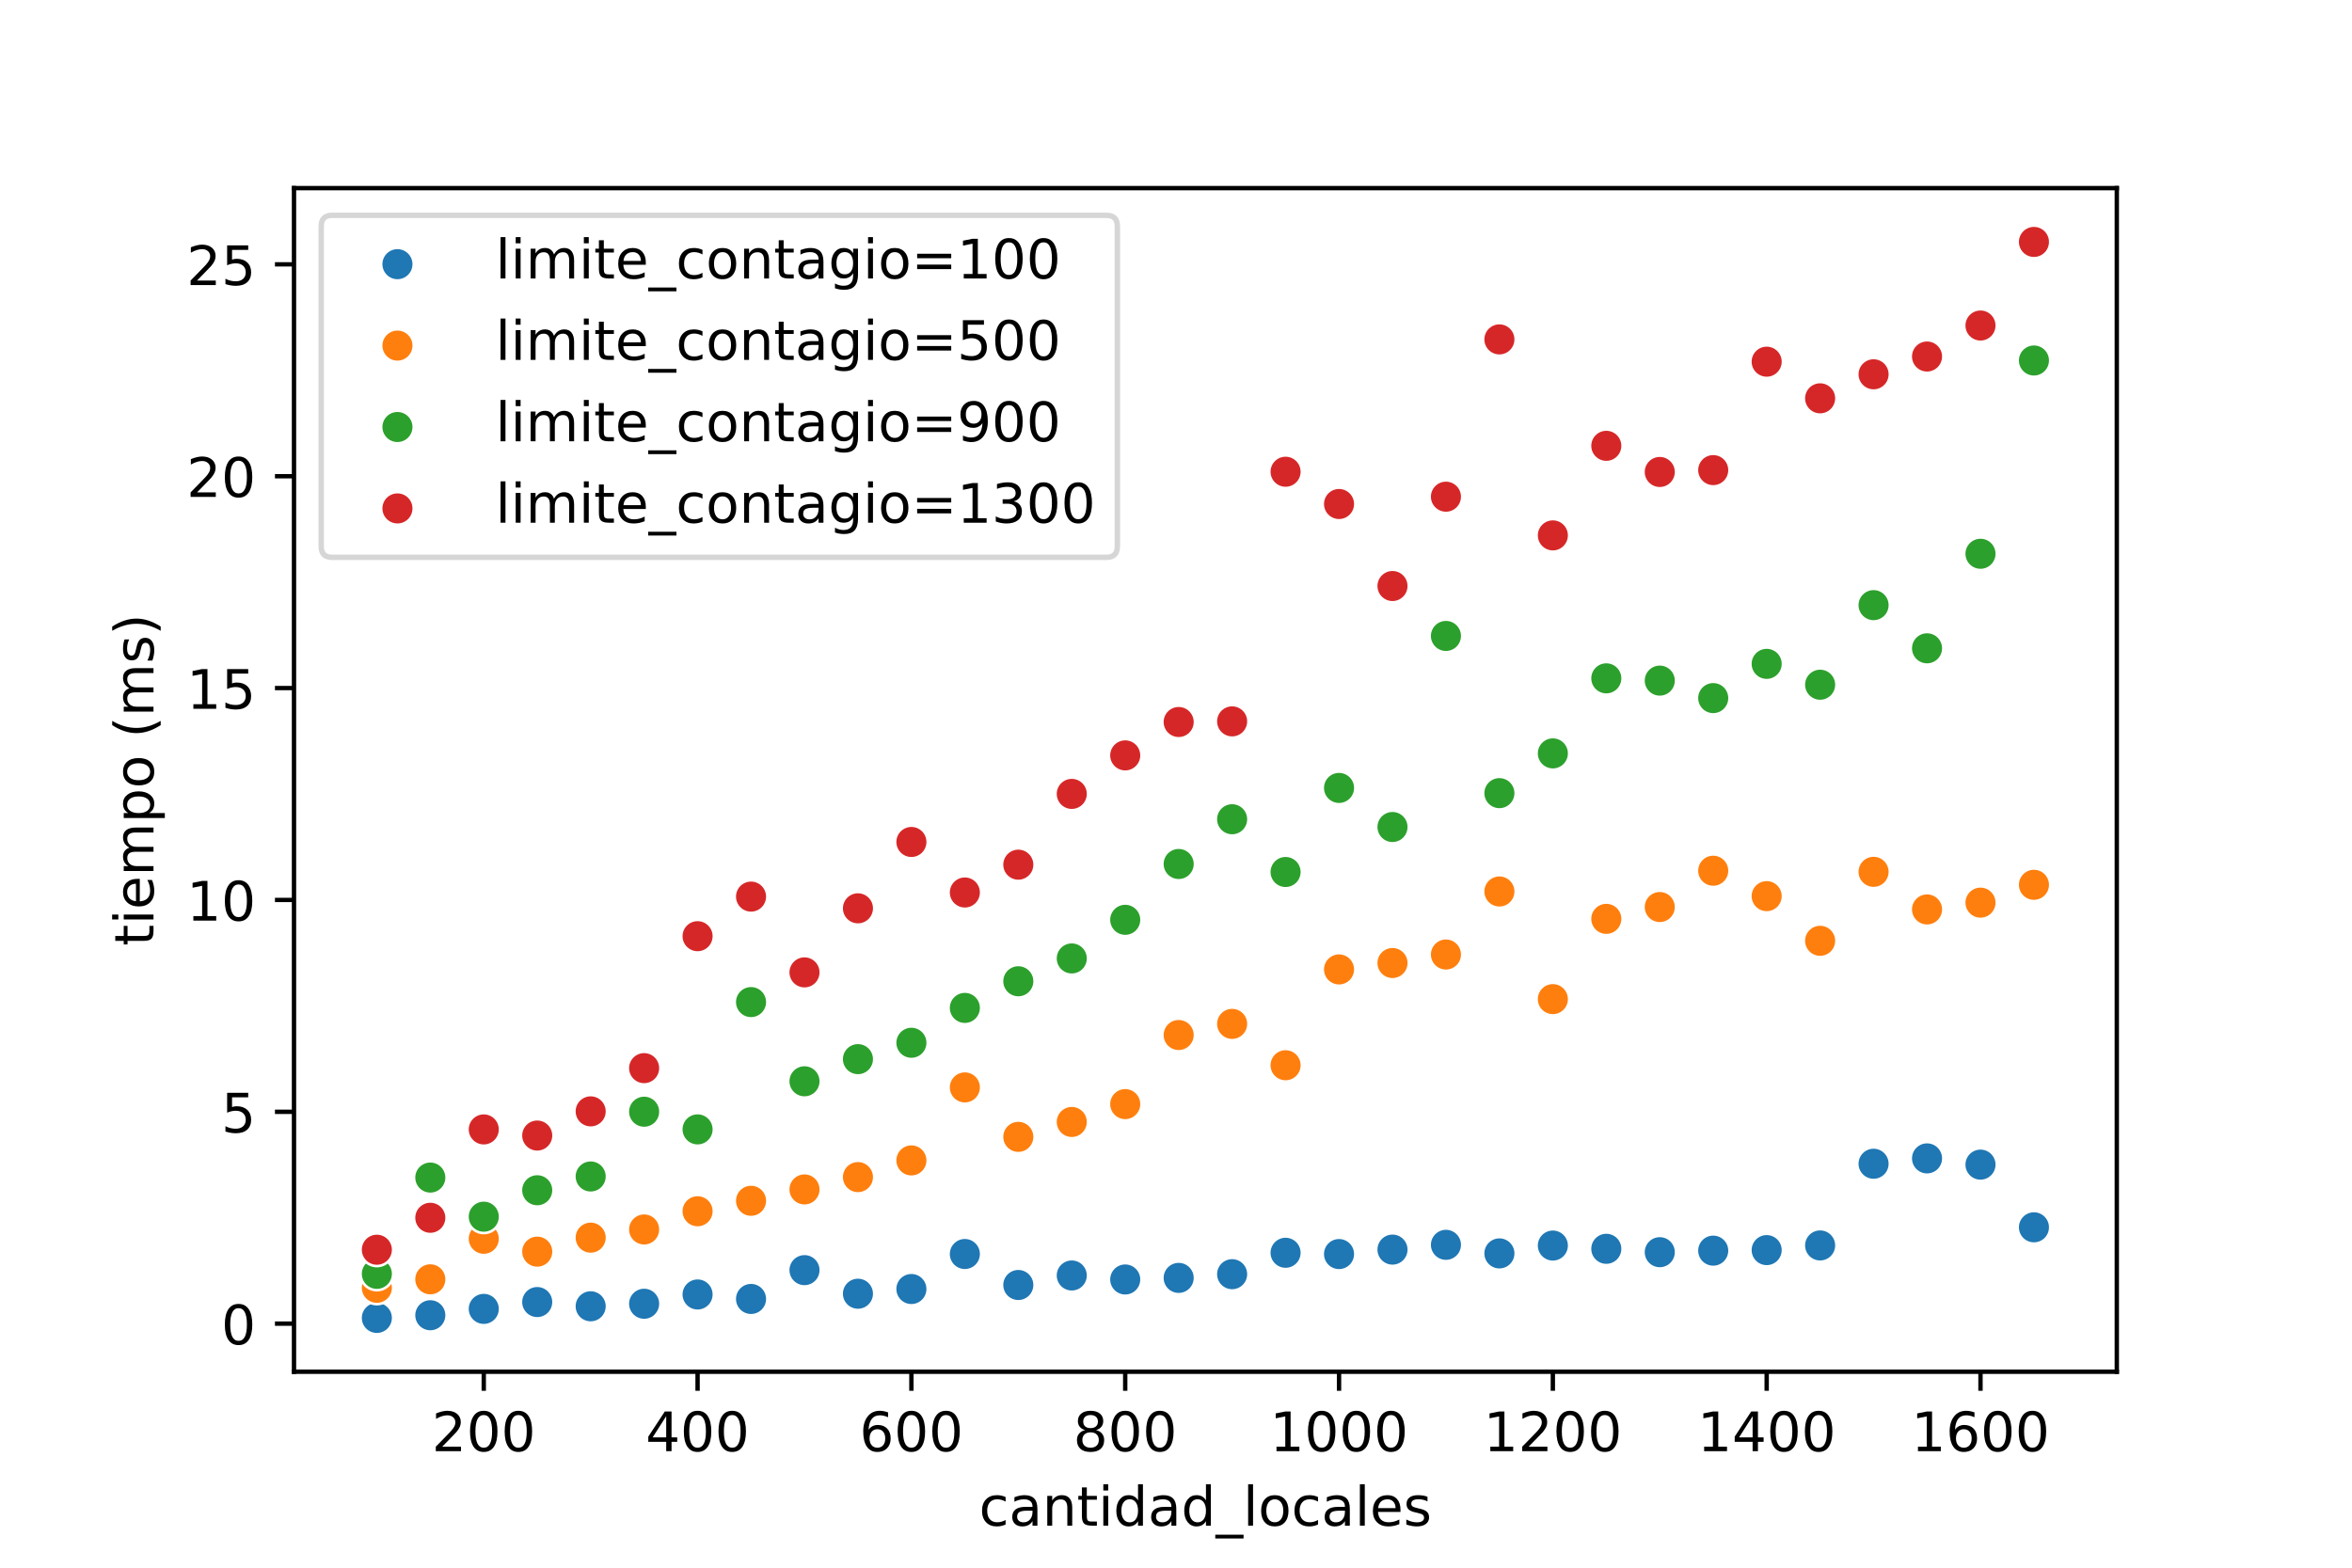 <?xml version="1.0" encoding="utf-8" standalone="no"?>
<!DOCTYPE svg PUBLIC "-//W3C//DTD SVG 1.1//EN"
  "http://www.w3.org/Graphics/SVG/1.1/DTD/svg11.dtd">
<!-- Created with matplotlib (https://matplotlib.org/) -->
<svg height="288pt" version="1.1" viewBox="0 0 432 288" width="432pt" xmlns="http://www.w3.org/2000/svg" xmlns:xlink="http://www.w3.org/1999/xlink">
 <defs>
  <style type="text/css">
*{stroke-linecap:butt;stroke-linejoin:round;}
  </style>
 </defs>
 <g id="figure_1">
  <g id="patch_1">
   <path d="M 0 288 
L 432 288 
L 432 0 
L 0 0 
z
" style="fill:#ffffff;"/>
  </g>
  <g id="axes_1">
   <g id="patch_2">
    <path d="M 54 252 
L 388.8 252 
L 388.8 34.56 
L 54 34.56 
z
" style="fill:#ffffff;"/>
   </g>
   <g id="PathCollection_1">
    <defs>
     <path d="M 0 3 
C 0.796 3 1.559 2.684 2.121 2.121 
C 2.684 1.559 3 0.796 3 0 
C 3 -0.796 2.684 -1.559 2.121 -2.121 
C 1.559 -2.684 0.796 -3 0 -3 
C -0.796 -3 -1.559 -2.684 -2.121 -2.121 
C -2.684 -1.559 -3 -0.796 -3 0 
C -3 0.796 -2.684 1.559 -2.121 2.121 
C -1.559 2.684 -0.796 3 0 3 
z
" id="mc2a9d99e00" style="stroke:#ffffff;stroke-width:0.48;"/>
    </defs>
    <g clip-path="url(#p9847f328f2)">
     <use style="fill:#1f77b4;stroke:#ffffff;stroke-width:0.48;" x="69.218" xlink:href="#mc2a9d99e00" y="242.116"/>
     <use style="fill:#1f77b4;stroke:#ffffff;stroke-width:0.48;" x="79.036" xlink:href="#mc2a9d99e00" y="241.624"/>
     <use style="fill:#1f77b4;stroke:#ffffff;stroke-width:0.48;" x="88.855" xlink:href="#mc2a9d99e00" y="240.456"/>
     <use style="fill:#1f77b4;stroke:#ffffff;stroke-width:0.48;" x="98.673" xlink:href="#mc2a9d99e00" y="239.201"/>
     <use style="fill:#1f77b4;stroke:#ffffff;stroke-width:0.48;" x="108.491" xlink:href="#mc2a9d99e00" y="239.979"/>
     <use style="fill:#1f77b4;stroke:#ffffff;stroke-width:0.48;" x="118.309" xlink:href="#mc2a9d99e00" y="239.513"/>
     <use style="fill:#1f77b4;stroke:#ffffff;stroke-width:0.48;" x="128.127" xlink:href="#mc2a9d99e00" y="237.808"/>
     <use style="fill:#1f77b4;stroke:#ffffff;stroke-width:0.48;" x="137.945" xlink:href="#mc2a9d99e00" y="238.63"/>
     <use style="fill:#1f77b4;stroke:#ffffff;stroke-width:0.48;" x="147.764" xlink:href="#mc2a9d99e00" y="233.338"/>
     <use style="fill:#1f77b4;stroke:#ffffff;stroke-width:0.48;" x="157.582" xlink:href="#mc2a9d99e00" y="237.67"/>
     <use style="fill:#1f77b4;stroke:#ffffff;stroke-width:0.48;" x="167.4" xlink:href="#mc2a9d99e00" y="236.805"/>
     <use style="fill:#1f77b4;stroke:#ffffff;stroke-width:0.48;" x="177.218" xlink:href="#mc2a9d99e00" y="230.374"/>
     <use style="fill:#1f77b4;stroke:#ffffff;stroke-width:0.48;" x="187.036" xlink:href="#mc2a9d99e00" y="236.067"/>
     <use style="fill:#1f77b4;stroke:#ffffff;stroke-width:0.48;" x="196.855" xlink:href="#mc2a9d99e00" y="234.319"/>
     <use style="fill:#1f77b4;stroke:#ffffff;stroke-width:0.48;" x="206.673" xlink:href="#mc2a9d99e00" y="235.053"/>
     <use style="fill:#1f77b4;stroke:#ffffff;stroke-width:0.48;" x="216.491" xlink:href="#mc2a9d99e00" y="234.762"/>
     <use style="fill:#1f77b4;stroke:#ffffff;stroke-width:0.48;" x="226.309" xlink:href="#mc2a9d99e00" y="234.082"/>
     <use style="fill:#1f77b4;stroke:#ffffff;stroke-width:0.48;" x="236.127" xlink:href="#mc2a9d99e00" y="230.148"/>
     <use style="fill:#1f77b4;stroke:#ffffff;stroke-width:0.48;" x="245.945" xlink:href="#mc2a9d99e00" y="230.384"/>
     <use style="fill:#1f77b4;stroke:#ffffff;stroke-width:0.48;" x="255.764" xlink:href="#mc2a9d99e00" y="229.565"/>
     <use style="fill:#1f77b4;stroke:#ffffff;stroke-width:0.48;" x="265.582" xlink:href="#mc2a9d99e00" y="228.686"/>
     <use style="fill:#1f77b4;stroke:#ffffff;stroke-width:0.48;" x="275.4" xlink:href="#mc2a9d99e00" y="230.263"/>
     <use style="fill:#1f77b4;stroke:#ffffff;stroke-width:0.48;" x="285.218" xlink:href="#mc2a9d99e00" y="228.821"/>
     <use style="fill:#1f77b4;stroke:#ffffff;stroke-width:0.48;" x="295.036" xlink:href="#mc2a9d99e00" y="229.418"/>
     <use style="fill:#1f77b4;stroke:#ffffff;stroke-width:0.48;" x="304.855" xlink:href="#mc2a9d99e00" y="230.041"/>
     <use style="fill:#1f77b4;stroke:#ffffff;stroke-width:0.48;" x="314.673" xlink:href="#mc2a9d99e00" y="229.757"/>
     <use style="fill:#1f77b4;stroke:#ffffff;stroke-width:0.48;" x="324.491" xlink:href="#mc2a9d99e00" y="229.657"/>
     <use style="fill:#1f77b4;stroke:#ffffff;stroke-width:0.48;" x="334.309" xlink:href="#mc2a9d99e00" y="228.799"/>
     <use style="fill:#1f77b4;stroke:#ffffff;stroke-width:0.48;" x="344.127" xlink:href="#mc2a9d99e00" y="213.792"/>
     <use style="fill:#1f77b4;stroke:#ffffff;stroke-width:0.48;" x="353.945" xlink:href="#mc2a9d99e00" y="212.808"/>
     <use style="fill:#1f77b4;stroke:#ffffff;stroke-width:0.48;" x="363.764" xlink:href="#mc2a9d99e00" y="213.954"/>
     <use style="fill:#1f77b4;stroke:#ffffff;stroke-width:0.48;" x="373.582" xlink:href="#mc2a9d99e00" y="225.469"/>
    </g>
   </g>
   <g id="PathCollection_2">
    <defs>
     <path d="M 0 3 
C 0.796 3 1.559 2.684 2.121 2.121 
C 2.684 1.559 3 0.796 3 0 
C 3 -0.796 2.684 -1.559 2.121 -2.121 
C 1.559 -2.684 0.796 -3 0 -3 
C -0.796 -3 -1.559 -2.684 -2.121 -2.121 
C -2.684 -1.559 -3 -0.796 -3 0 
C -3 0.796 -2.684 1.559 -2.121 2.121 
C -1.559 2.684 -0.796 3 0 3 
z
" id="m111cf7b913" style="stroke:#ffffff;stroke-width:0.48;"/>
    </defs>
    <g clip-path="url(#p9847f328f2)">
     <use style="fill:#ff7f0e;stroke:#ffffff;stroke-width:0.48;" x="69.218" xlink:href="#m111cf7b913" y="236.584"/>
     <use style="fill:#ff7f0e;stroke:#ffffff;stroke-width:0.48;" x="79.036" xlink:href="#m111cf7b913" y="235.024"/>
     <use style="fill:#ff7f0e;stroke:#ffffff;stroke-width:0.48;" x="88.855" xlink:href="#m111cf7b913" y="227.571"/>
     <use style="fill:#ff7f0e;stroke:#ffffff;stroke-width:0.48;" x="98.673" xlink:href="#m111cf7b913" y="229.94"/>
     <use style="fill:#ff7f0e;stroke:#ffffff;stroke-width:0.48;" x="108.491" xlink:href="#m111cf7b913" y="227.37"/>
     <use style="fill:#ff7f0e;stroke:#ffffff;stroke-width:0.48;" x="118.309" xlink:href="#m111cf7b913" y="225.866"/>
     <use style="fill:#ff7f0e;stroke:#ffffff;stroke-width:0.48;" x="128.127" xlink:href="#m111cf7b913" y="222.521"/>
     <use style="fill:#ff7f0e;stroke:#ffffff;stroke-width:0.48;" x="137.945" xlink:href="#m111cf7b913" y="220.599"/>
     <use style="fill:#ff7f0e;stroke:#ffffff;stroke-width:0.48;" x="147.764" xlink:href="#m111cf7b913" y="218.51"/>
     <use style="fill:#ff7f0e;stroke:#ffffff;stroke-width:0.48;" x="157.582" xlink:href="#m111cf7b913" y="216.247"/>
     <use style="fill:#ff7f0e;stroke:#ffffff;stroke-width:0.48;" x="167.4" xlink:href="#m111cf7b913" y="213.181"/>
     <use style="fill:#ff7f0e;stroke:#ffffff;stroke-width:0.48;" x="177.218" xlink:href="#m111cf7b913" y="199.767"/>
     <use style="fill:#ff7f0e;stroke:#ffffff;stroke-width:0.48;" x="187.036" xlink:href="#m111cf7b913" y="208.853"/>
     <use style="fill:#ff7f0e;stroke:#ffffff;stroke-width:0.48;" x="196.855" xlink:href="#m111cf7b913" y="206.114"/>
     <use style="fill:#ff7f0e;stroke:#ffffff;stroke-width:0.48;" x="206.673" xlink:href="#m111cf7b913" y="202.836"/>
     <use style="fill:#ff7f0e;stroke:#ffffff;stroke-width:0.48;" x="216.491" xlink:href="#m111cf7b913" y="190.143"/>
     <use style="fill:#ff7f0e;stroke:#ffffff;stroke-width:0.48;" x="226.309" xlink:href="#m111cf7b913" y="188.097"/>
     <use style="fill:#ff7f0e;stroke:#ffffff;stroke-width:0.48;" x="236.127" xlink:href="#m111cf7b913" y="195.696"/>
     <use style="fill:#ff7f0e;stroke:#ffffff;stroke-width:0.48;" x="245.945" xlink:href="#m111cf7b913" y="178.094"/>
     <use style="fill:#ff7f0e;stroke:#ffffff;stroke-width:0.48;" x="255.764" xlink:href="#m111cf7b913" y="176.916"/>
     <use style="fill:#ff7f0e;stroke:#ffffff;stroke-width:0.48;" x="265.582" xlink:href="#m111cf7b913" y="175.354"/>
     <use style="fill:#ff7f0e;stroke:#ffffff;stroke-width:0.48;" x="275.4" xlink:href="#m111cf7b913" y="163.774"/>
     <use style="fill:#ff7f0e;stroke:#ffffff;stroke-width:0.48;" x="285.218" xlink:href="#m111cf7b913" y="183.55"/>
     <use style="fill:#ff7f0e;stroke:#ffffff;stroke-width:0.48;" x="295.036" xlink:href="#m111cf7b913" y="168.804"/>
     <use style="fill:#ff7f0e;stroke:#ffffff;stroke-width:0.48;" x="304.855" xlink:href="#m111cf7b913" y="166.633"/>
     <use style="fill:#ff7f0e;stroke:#ffffff;stroke-width:0.48;" x="314.673" xlink:href="#m111cf7b913" y="159.96"/>
     <use style="fill:#ff7f0e;stroke:#ffffff;stroke-width:0.48;" x="324.491" xlink:href="#m111cf7b913" y="164.63"/>
     <use style="fill:#ff7f0e;stroke:#ffffff;stroke-width:0.48;" x="334.309" xlink:href="#m111cf7b913" y="172.836"/>
     <use style="fill:#ff7f0e;stroke:#ffffff;stroke-width:0.48;" x="344.127" xlink:href="#m111cf7b913" y="160.163"/>
     <use style="fill:#ff7f0e;stroke:#ffffff;stroke-width:0.48;" x="353.945" xlink:href="#m111cf7b913" y="167.071"/>
     <use style="fill:#ff7f0e;stroke:#ffffff;stroke-width:0.48;" x="363.764" xlink:href="#m111cf7b913" y="165.826"/>
     <use style="fill:#ff7f0e;stroke:#ffffff;stroke-width:0.48;" x="373.582" xlink:href="#m111cf7b913" y="162.548"/>
    </g>
   </g>
   <g id="PathCollection_3">
    <defs>
     <path d="M 0 3 
C 0.796 3 1.559 2.684 2.121 2.121 
C 2.684 1.559 3 0.796 3 0 
C 3 -0.796 2.684 -1.559 2.121 -2.121 
C 1.559 -2.684 0.796 -3 0 -3 
C -0.796 -3 -1.559 -2.684 -2.121 -2.121 
C -2.684 -1.559 -3 -0.796 -3 0 
C -3 0.796 -2.684 1.559 -2.121 2.121 
C -1.559 2.684 -0.796 3 0 3 
z
" id="me97b9ffa7d" style="stroke:#ffffff;stroke-width:0.48;"/>
    </defs>
    <g clip-path="url(#p9847f328f2)">
     <use style="fill:#2ca02c;stroke:#ffffff;stroke-width:0.48;" x="69.218" xlink:href="#me97b9ffa7d" y="234.018"/>
     <use style="fill:#2ca02c;stroke:#ffffff;stroke-width:0.48;" x="79.036" xlink:href="#me97b9ffa7d" y="216.332"/>
     <use style="fill:#2ca02c;stroke:#ffffff;stroke-width:0.48;" x="88.855" xlink:href="#me97b9ffa7d" y="223.518"/>
     <use style="fill:#2ca02c;stroke:#ffffff;stroke-width:0.48;" x="98.673" xlink:href="#me97b9ffa7d" y="218.661"/>
     <use style="fill:#2ca02c;stroke:#ffffff;stroke-width:0.48;" x="108.491" xlink:href="#me97b9ffa7d" y="216.13"/>
     <use style="fill:#2ca02c;stroke:#ffffff;stroke-width:0.48;" x="118.309" xlink:href="#me97b9ffa7d" y="204.233"/>
     <use style="fill:#2ca02c;stroke:#ffffff;stroke-width:0.48;" x="128.127" xlink:href="#me97b9ffa7d" y="207.479"/>
     <use style="fill:#2ca02c;stroke:#ffffff;stroke-width:0.48;" x="137.945" xlink:href="#me97b9ffa7d" y="184.093"/>
     <use style="fill:#2ca02c;stroke:#ffffff;stroke-width:0.48;" x="147.764" xlink:href="#me97b9ffa7d" y="198.644"/>
     <use style="fill:#2ca02c;stroke:#ffffff;stroke-width:0.48;" x="157.582" xlink:href="#me97b9ffa7d" y="194.576"/>
     <use style="fill:#2ca02c;stroke:#ffffff;stroke-width:0.48;" x="167.4" xlink:href="#me97b9ffa7d" y="191.567"/>
     <use style="fill:#2ca02c;stroke:#ffffff;stroke-width:0.48;" x="177.218" xlink:href="#me97b9ffa7d" y="185.163"/>
     <use style="fill:#2ca02c;stroke:#ffffff;stroke-width:0.48;" x="187.036" xlink:href="#me97b9ffa7d" y="180.267"/>
     <use style="fill:#2ca02c;stroke:#ffffff;stroke-width:0.48;" x="196.855" xlink:href="#me97b9ffa7d" y="176.075"/>
     <use style="fill:#2ca02c;stroke:#ffffff;stroke-width:0.48;" x="206.673" xlink:href="#me97b9ffa7d" y="168.978"/>
     <use style="fill:#2ca02c;stroke:#ffffff;stroke-width:0.48;" x="216.491" xlink:href="#me97b9ffa7d" y="158.724"/>
     <use style="fill:#2ca02c;stroke:#ffffff;stroke-width:0.48;" x="226.309" xlink:href="#me97b9ffa7d" y="150.503"/>
     <use style="fill:#2ca02c;stroke:#ffffff;stroke-width:0.48;" x="236.127" xlink:href="#me97b9ffa7d" y="160.195"/>
     <use style="fill:#2ca02c;stroke:#ffffff;stroke-width:0.48;" x="245.945" xlink:href="#me97b9ffa7d" y="144.751"/>
     <use style="fill:#2ca02c;stroke:#ffffff;stroke-width:0.48;" x="255.764" xlink:href="#me97b9ffa7d" y="151.93"/>
     <use style="fill:#2ca02c;stroke:#ffffff;stroke-width:0.48;" x="265.582" xlink:href="#me97b9ffa7d" y="116.829"/>
     <use style="fill:#2ca02c;stroke:#ffffff;stroke-width:0.48;" x="275.4" xlink:href="#me97b9ffa7d" y="145.709"/>
     <use style="fill:#2ca02c;stroke:#ffffff;stroke-width:0.48;" x="285.218" xlink:href="#me97b9ffa7d" y="138.405"/>
     <use style="fill:#2ca02c;stroke:#ffffff;stroke-width:0.48;" x="295.036" xlink:href="#me97b9ffa7d" y="124.618"/>
     <use style="fill:#2ca02c;stroke:#ffffff;stroke-width:0.48;" x="304.855" xlink:href="#me97b9ffa7d" y="125.036"/>
     <use style="fill:#2ca02c;stroke:#ffffff;stroke-width:0.48;" x="314.673" xlink:href="#me97b9ffa7d" y="128.247"/>
     <use style="fill:#2ca02c;stroke:#ffffff;stroke-width:0.48;" x="324.491" xlink:href="#me97b9ffa7d" y="121.958"/>
     <use style="fill:#2ca02c;stroke:#ffffff;stroke-width:0.48;" x="334.309" xlink:href="#me97b9ffa7d" y="125.79"/>
     <use style="fill:#2ca02c;stroke:#ffffff;stroke-width:0.48;" x="344.127" xlink:href="#me97b9ffa7d" y="111.17"/>
     <use style="fill:#2ca02c;stroke:#ffffff;stroke-width:0.48;" x="353.945" xlink:href="#me97b9ffa7d" y="119.1"/>
     <use style="fill:#2ca02c;stroke:#ffffff;stroke-width:0.48;" x="363.764" xlink:href="#me97b9ffa7d" y="101.734"/>
     <use style="fill:#2ca02c;stroke:#ffffff;stroke-width:0.48;" x="373.582" xlink:href="#me97b9ffa7d" y="66.227"/>
    </g>
   </g>
   <g id="PathCollection_4">
    <defs>
     <path d="M 0 3 
C 0.796 3 1.559 2.684 2.121 2.121 
C 2.684 1.559 3 0.796 3 0 
C 3 -0.796 2.684 -1.559 2.121 -2.121 
C 1.559 -2.684 0.796 -3 0 -3 
C -0.796 -3 -1.559 -2.684 -2.121 -2.121 
C -2.684 -1.559 -3 -0.796 -3 0 
C -3 0.796 -2.684 1.559 -2.121 2.121 
C -1.559 2.684 -0.796 3 0 3 
z
" id="maf5751f627" style="stroke:#ffffff;stroke-width:0.48;"/>
    </defs>
    <g clip-path="url(#p9847f328f2)">
     <use style="fill:#d62728;stroke:#ffffff;stroke-width:0.48;" x="69.218" xlink:href="#maf5751f627" y="229.587"/>
     <use style="fill:#d62728;stroke:#ffffff;stroke-width:0.48;" x="79.036" xlink:href="#maf5751f627" y="223.719"/>
     <use style="fill:#d62728;stroke:#ffffff;stroke-width:0.48;" x="88.855" xlink:href="#maf5751f627" y="207.485"/>
     <use style="fill:#d62728;stroke:#ffffff;stroke-width:0.48;" x="98.673" xlink:href="#maf5751f627" y="208.612"/>
     <use style="fill:#d62728;stroke:#ffffff;stroke-width:0.48;" x="108.491" xlink:href="#maf5751f627" y="204.168"/>
     <use style="fill:#d62728;stroke:#ffffff;stroke-width:0.48;" x="118.309" xlink:href="#maf5751f627" y="196.228"/>
     <use style="fill:#d62728;stroke:#ffffff;stroke-width:0.48;" x="128.127" xlink:href="#maf5751f627" y="171.988"/>
     <use style="fill:#d62728;stroke:#ffffff;stroke-width:0.48;" x="137.945" xlink:href="#maf5751f627" y="164.715"/>
     <use style="fill:#d62728;stroke:#ffffff;stroke-width:0.48;" x="147.764" xlink:href="#maf5751f627" y="178.636"/>
     <use style="fill:#d62728;stroke:#ffffff;stroke-width:0.48;" x="157.582" xlink:href="#maf5751f627" y="166.867"/>
     <use style="fill:#d62728;stroke:#ffffff;stroke-width:0.48;" x="167.4" xlink:href="#maf5751f627" y="154.678"/>
     <use style="fill:#d62728;stroke:#ffffff;stroke-width:0.48;" x="177.218" xlink:href="#maf5751f627" y="163.959"/>
     <use style="fill:#d62728;stroke:#ffffff;stroke-width:0.48;" x="187.036" xlink:href="#maf5751f627" y="158.849"/>
     <use style="fill:#d62728;stroke:#ffffff;stroke-width:0.48;" x="196.855" xlink:href="#maf5751f627" y="145.848"/>
     <use style="fill:#d62728;stroke:#ffffff;stroke-width:0.48;" x="206.673" xlink:href="#maf5751f627" y="138.773"/>
     <use style="fill:#d62728;stroke:#ffffff;stroke-width:0.48;" x="216.491" xlink:href="#maf5751f627" y="132.64"/>
     <use style="fill:#d62728;stroke:#ffffff;stroke-width:0.48;" x="226.309" xlink:href="#maf5751f627" y="132.524"/>
     <use style="fill:#d62728;stroke:#ffffff;stroke-width:0.48;" x="236.127" xlink:href="#maf5751f627" y="86.663"/>
     <use style="fill:#d62728;stroke:#ffffff;stroke-width:0.48;" x="245.945" xlink:href="#maf5751f627" y="92.591"/>
     <use style="fill:#d62728;stroke:#ffffff;stroke-width:0.48;" x="255.764" xlink:href="#maf5751f627" y="107.656"/>
     <use style="fill:#d62728;stroke:#ffffff;stroke-width:0.48;" x="265.582" xlink:href="#maf5751f627" y="91.247"/>
     <use style="fill:#d62728;stroke:#ffffff;stroke-width:0.48;" x="275.4" xlink:href="#maf5751f627" y="62.351"/>
     <use style="fill:#d62728;stroke:#ffffff;stroke-width:0.48;" x="285.218" xlink:href="#maf5751f627" y="98.356"/>
     <use style="fill:#d62728;stroke:#ffffff;stroke-width:0.48;" x="295.036" xlink:href="#maf5751f627" y="81.902"/>
     <use style="fill:#d62728;stroke:#ffffff;stroke-width:0.48;" x="304.855" xlink:href="#maf5751f627" y="86.706"/>
     <use style="fill:#d62728;stroke:#ffffff;stroke-width:0.48;" x="314.673" xlink:href="#maf5751f627" y="86.364"/>
     <use style="fill:#d62728;stroke:#ffffff;stroke-width:0.48;" x="324.491" xlink:href="#maf5751f627" y="66.445"/>
     <use style="fill:#d62728;stroke:#ffffff;stroke-width:0.48;" x="334.309" xlink:href="#maf5751f627" y="73.176"/>
     <use style="fill:#d62728;stroke:#ffffff;stroke-width:0.48;" x="344.127" xlink:href="#maf5751f627" y="68.762"/>
     <use style="fill:#d62728;stroke:#ffffff;stroke-width:0.48;" x="353.945" xlink:href="#maf5751f627" y="65.496"/>
     <use style="fill:#d62728;stroke:#ffffff;stroke-width:0.48;" x="363.764" xlink:href="#maf5751f627" y="59.802"/>
     <use style="fill:#d62728;stroke:#ffffff;stroke-width:0.48;" x="373.582" xlink:href="#maf5751f627" y="44.444"/>
    </g>
   </g>
   <g id="matplotlib.axis_1">
    <g id="xtick_1">
     <g id="line2d_1">
      <defs>
       <path d="M 0 0 
L 0 3.5 
" id="m1b4a322704" style="stroke:#000000;stroke-width:0.8;"/>
      </defs>
      <g>
       <use style="stroke:#000000;stroke-width:0.8;" x="88.855" xlink:href="#m1b4a322704" y="252"/>
      </g>
     </g>
     <g id="text_1">
      <!-- 200 -->
      <defs>
       <path d="M 19.188 8.297 
L 53.609 8.297 
L 53.609 0 
L 7.328 0 
L 7.328 8.297 
Q 12.938 14.109 22.625 23.891 
Q 32.328 33.688 34.812 36.531 
Q 39.547 41.844 41.422 45.531 
Q 43.312 49.219 43.312 52.781 
Q 43.312 58.594 39.234 62.25 
Q 35.156 65.922 28.609 65.922 
Q 23.969 65.922 18.812 64.312 
Q 13.672 62.703 7.812 59.422 
L 7.812 69.391 
Q 13.766 71.781 18.938 73 
Q 24.125 74.219 28.422 74.219 
Q 39.75 74.219 46.484 68.547 
Q 53.219 62.891 53.219 53.422 
Q 53.219 48.922 51.531 44.891 
Q 49.859 40.875 45.406 35.406 
Q 44.188 33.984 37.641 27.219 
Q 31.109 20.453 19.188 8.297 
z
" id="DejaVuSans-50"/>
       <path d="M 31.781 66.406 
Q 24.172 66.406 20.328 58.906 
Q 16.5 51.422 16.5 36.375 
Q 16.5 21.391 20.328 13.891 
Q 24.172 6.391 31.781 6.391 
Q 39.453 6.391 43.281 13.891 
Q 47.125 21.391 47.125 36.375 
Q 47.125 51.422 43.281 58.906 
Q 39.453 66.406 31.781 66.406 
z
M 31.781 74.219 
Q 44.047 74.219 50.516 64.516 
Q 56.984 54.828 56.984 36.375 
Q 56.984 17.969 50.516 8.266 
Q 44.047 -1.422 31.781 -1.422 
Q 19.531 -1.422 13.062 8.266 
Q 6.594 17.969 6.594 36.375 
Q 6.594 54.828 13.062 64.516 
Q 19.531 74.219 31.781 74.219 
z
" id="DejaVuSans-48"/>
      </defs>
      <g transform="translate(79.311 266.598)scale(0.1 -0.1)">
       <use xlink:href="#DejaVuSans-50"/>
       <use x="63.623" xlink:href="#DejaVuSans-48"/>
       <use x="127.246" xlink:href="#DejaVuSans-48"/>
      </g>
     </g>
    </g>
    <g id="xtick_2">
     <g id="line2d_2">
      <g>
       <use style="stroke:#000000;stroke-width:0.8;" x="128.127" xlink:href="#m1b4a322704" y="252"/>
      </g>
     </g>
     <g id="text_2">
      <!-- 400 -->
      <defs>
       <path d="M 37.797 64.312 
L 12.891 25.391 
L 37.797 25.391 
z
M 35.203 72.906 
L 47.609 72.906 
L 47.609 25.391 
L 58.016 25.391 
L 58.016 17.188 
L 47.609 17.188 
L 47.609 0 
L 37.797 0 
L 37.797 17.188 
L 4.891 17.188 
L 4.891 26.703 
z
" id="DejaVuSans-52"/>
      </defs>
      <g transform="translate(118.584 266.598)scale(0.1 -0.1)">
       <use xlink:href="#DejaVuSans-52"/>
       <use x="63.623" xlink:href="#DejaVuSans-48"/>
       <use x="127.246" xlink:href="#DejaVuSans-48"/>
      </g>
     </g>
    </g>
    <g id="xtick_3">
     <g id="line2d_3">
      <g>
       <use style="stroke:#000000;stroke-width:0.8;" x="167.4" xlink:href="#m1b4a322704" y="252"/>
      </g>
     </g>
     <g id="text_3">
      <!-- 600 -->
      <defs>
       <path d="M 33.016 40.375 
Q 26.375 40.375 22.484 35.828 
Q 18.609 31.297 18.609 23.391 
Q 18.609 15.531 22.484 10.953 
Q 26.375 6.391 33.016 6.391 
Q 39.656 6.391 43.531 10.953 
Q 47.406 15.531 47.406 23.391 
Q 47.406 31.297 43.531 35.828 
Q 39.656 40.375 33.016 40.375 
z
M 52.594 71.297 
L 52.594 62.312 
Q 48.875 64.062 45.094 64.984 
Q 41.312 65.922 37.594 65.922 
Q 27.828 65.922 22.672 59.328 
Q 17.531 52.734 16.797 39.406 
Q 19.672 43.656 24.016 45.922 
Q 28.375 48.188 33.594 48.188 
Q 44.578 48.188 50.953 41.516 
Q 57.328 34.859 57.328 23.391 
Q 57.328 12.156 50.688 5.359 
Q 44.047 -1.422 33.016 -1.422 
Q 20.359 -1.422 13.672 8.266 
Q 6.984 17.969 6.984 36.375 
Q 6.984 53.656 15.188 63.938 
Q 23.391 74.219 37.203 74.219 
Q 40.922 74.219 44.703 73.484 
Q 48.484 72.75 52.594 71.297 
z
" id="DejaVuSans-54"/>
      </defs>
      <g transform="translate(157.856 266.598)scale(0.1 -0.1)">
       <use xlink:href="#DejaVuSans-54"/>
       <use x="63.623" xlink:href="#DejaVuSans-48"/>
       <use x="127.246" xlink:href="#DejaVuSans-48"/>
      </g>
     </g>
    </g>
    <g id="xtick_4">
     <g id="line2d_4">
      <g>
       <use style="stroke:#000000;stroke-width:0.8;" x="206.673" xlink:href="#m1b4a322704" y="252"/>
      </g>
     </g>
     <g id="text_4">
      <!-- 800 -->
      <defs>
       <path d="M 31.781 34.625 
Q 24.75 34.625 20.719 30.859 
Q 16.703 27.094 16.703 20.516 
Q 16.703 13.922 20.719 10.156 
Q 24.75 6.391 31.781 6.391 
Q 38.812 6.391 42.859 10.172 
Q 46.922 13.969 46.922 20.516 
Q 46.922 27.094 42.891 30.859 
Q 38.875 34.625 31.781 34.625 
z
M 21.922 38.812 
Q 15.578 40.375 12.031 44.719 
Q 8.5 49.078 8.5 55.328 
Q 8.5 64.062 14.719 69.141 
Q 20.953 74.219 31.781 74.219 
Q 42.672 74.219 48.875 69.141 
Q 55.078 64.062 55.078 55.328 
Q 55.078 49.078 51.531 44.719 
Q 48 40.375 41.703 38.812 
Q 48.828 37.156 52.797 32.312 
Q 56.781 27.484 56.781 20.516 
Q 56.781 9.906 50.312 4.234 
Q 43.844 -1.422 31.781 -1.422 
Q 19.734 -1.422 13.25 4.234 
Q 6.781 9.906 6.781 20.516 
Q 6.781 27.484 10.781 32.312 
Q 14.797 37.156 21.922 38.812 
z
M 18.312 54.391 
Q 18.312 48.734 21.844 45.562 
Q 25.391 42.391 31.781 42.391 
Q 38.141 42.391 41.719 45.562 
Q 45.312 48.734 45.312 54.391 
Q 45.312 60.062 41.719 63.234 
Q 38.141 66.406 31.781 66.406 
Q 25.391 66.406 21.844 63.234 
Q 18.312 60.062 18.312 54.391 
z
" id="DejaVuSans-56"/>
      </defs>
      <g transform="translate(197.129 266.598)scale(0.1 -0.1)">
       <use xlink:href="#DejaVuSans-56"/>
       <use x="63.623" xlink:href="#DejaVuSans-48"/>
       <use x="127.246" xlink:href="#DejaVuSans-48"/>
      </g>
     </g>
    </g>
    <g id="xtick_5">
     <g id="line2d_5">
      <g>
       <use style="stroke:#000000;stroke-width:0.8;" x="245.945" xlink:href="#m1b4a322704" y="252"/>
      </g>
     </g>
     <g id="text_5">
      <!-- 1000 -->
      <defs>
       <path d="M 12.406 8.297 
L 28.516 8.297 
L 28.516 63.922 
L 10.984 60.406 
L 10.984 69.391 
L 28.422 72.906 
L 38.281 72.906 
L 38.281 8.297 
L 54.391 8.297 
L 54.391 0 
L 12.406 0 
z
" id="DejaVuSans-49"/>
      </defs>
      <g transform="translate(233.22 266.598)scale(0.1 -0.1)">
       <use xlink:href="#DejaVuSans-49"/>
       <use x="63.623" xlink:href="#DejaVuSans-48"/>
       <use x="127.246" xlink:href="#DejaVuSans-48"/>
       <use x="190.869" xlink:href="#DejaVuSans-48"/>
      </g>
     </g>
    </g>
    <g id="xtick_6">
     <g id="line2d_6">
      <g>
       <use style="stroke:#000000;stroke-width:0.8;" x="285.218" xlink:href="#m1b4a322704" y="252"/>
      </g>
     </g>
     <g id="text_6">
      <!-- 1200 -->
      <g transform="translate(272.493 266.598)scale(0.1 -0.1)">
       <use xlink:href="#DejaVuSans-49"/>
       <use x="63.623" xlink:href="#DejaVuSans-50"/>
       <use x="127.246" xlink:href="#DejaVuSans-48"/>
       <use x="190.869" xlink:href="#DejaVuSans-48"/>
      </g>
     </g>
    </g>
    <g id="xtick_7">
     <g id="line2d_7">
      <g>
       <use style="stroke:#000000;stroke-width:0.8;" x="324.491" xlink:href="#m1b4a322704" y="252"/>
      </g>
     </g>
     <g id="text_7">
      <!-- 1400 -->
      <g transform="translate(311.766 266.598)scale(0.1 -0.1)">
       <use xlink:href="#DejaVuSans-49"/>
       <use x="63.623" xlink:href="#DejaVuSans-52"/>
       <use x="127.246" xlink:href="#DejaVuSans-48"/>
       <use x="190.869" xlink:href="#DejaVuSans-48"/>
      </g>
     </g>
    </g>
    <g id="xtick_8">
     <g id="line2d_8">
      <g>
       <use style="stroke:#000000;stroke-width:0.8;" x="363.764" xlink:href="#m1b4a322704" y="252"/>
      </g>
     </g>
     <g id="text_8">
      <!-- 1600 -->
      <g transform="translate(351.039 266.598)scale(0.1 -0.1)">
       <use xlink:href="#DejaVuSans-49"/>
       <use x="63.623" xlink:href="#DejaVuSans-54"/>
       <use x="127.246" xlink:href="#DejaVuSans-48"/>
       <use x="190.869" xlink:href="#DejaVuSans-48"/>
      </g>
     </g>
    </g>
    <g id="text_9">
     <!-- cantidad_locales -->
     <defs>
      <path d="M 48.781 52.594 
L 48.781 44.188 
Q 44.969 46.297 41.141 47.344 
Q 37.312 48.391 33.406 48.391 
Q 24.656 48.391 19.812 42.844 
Q 14.984 37.312 14.984 27.297 
Q 14.984 17.281 19.812 11.734 
Q 24.656 6.203 33.406 6.203 
Q 37.312 6.203 41.141 7.25 
Q 44.969 8.297 48.781 10.406 
L 48.781 2.094 
Q 45.016 0.344 40.984 -0.531 
Q 36.969 -1.422 32.422 -1.422 
Q 20.062 -1.422 12.781 6.344 
Q 5.516 14.109 5.516 27.297 
Q 5.516 40.672 12.859 48.328 
Q 20.219 56 33.016 56 
Q 37.156 56 41.109 55.141 
Q 45.062 54.297 48.781 52.594 
z
" id="DejaVuSans-99"/>
      <path d="M 34.281 27.484 
Q 23.391 27.484 19.188 25 
Q 14.984 22.516 14.984 16.5 
Q 14.984 11.719 18.141 8.906 
Q 21.297 6.109 26.703 6.109 
Q 34.188 6.109 38.703 11.406 
Q 43.219 16.703 43.219 25.484 
L 43.219 27.484 
z
M 52.203 31.203 
L 52.203 0 
L 43.219 0 
L 43.219 8.297 
Q 40.141 3.328 35.547 0.953 
Q 30.953 -1.422 24.312 -1.422 
Q 15.922 -1.422 10.953 3.297 
Q 6 8.016 6 15.922 
Q 6 25.141 12.172 29.828 
Q 18.359 34.516 30.609 34.516 
L 43.219 34.516 
L 43.219 35.406 
Q 43.219 41.609 39.141 45 
Q 35.062 48.391 27.688 48.391 
Q 23 48.391 18.547 47.266 
Q 14.109 46.141 10.016 43.891 
L 10.016 52.203 
Q 14.938 54.109 19.578 55.047 
Q 24.219 56 28.609 56 
Q 40.484 56 46.344 49.844 
Q 52.203 43.703 52.203 31.203 
z
" id="DejaVuSans-97"/>
      <path d="M 54.891 33.016 
L 54.891 0 
L 45.906 0 
L 45.906 32.719 
Q 45.906 40.484 42.875 44.328 
Q 39.844 48.188 33.797 48.188 
Q 26.516 48.188 22.312 43.547 
Q 18.109 38.922 18.109 30.906 
L 18.109 0 
L 9.078 0 
L 9.078 54.688 
L 18.109 54.688 
L 18.109 46.188 
Q 21.344 51.125 25.703 53.562 
Q 30.078 56 35.797 56 
Q 45.219 56 50.047 50.172 
Q 54.891 44.344 54.891 33.016 
z
" id="DejaVuSans-110"/>
      <path d="M 18.312 70.219 
L 18.312 54.688 
L 36.812 54.688 
L 36.812 47.703 
L 18.312 47.703 
L 18.312 18.016 
Q 18.312 11.328 20.141 9.422 
Q 21.969 7.516 27.594 7.516 
L 36.812 7.516 
L 36.812 0 
L 27.594 0 
Q 17.188 0 13.234 3.875 
Q 9.281 7.766 9.281 18.016 
L 9.281 47.703 
L 2.688 47.703 
L 2.688 54.688 
L 9.281 54.688 
L 9.281 70.219 
z
" id="DejaVuSans-116"/>
      <path d="M 9.422 54.688 
L 18.406 54.688 
L 18.406 0 
L 9.422 0 
z
M 9.422 75.984 
L 18.406 75.984 
L 18.406 64.594 
L 9.422 64.594 
z
" id="DejaVuSans-105"/>
      <path d="M 45.406 46.391 
L 45.406 75.984 
L 54.391 75.984 
L 54.391 0 
L 45.406 0 
L 45.406 8.203 
Q 42.578 3.328 38.25 0.953 
Q 33.938 -1.422 27.875 -1.422 
Q 17.969 -1.422 11.734 6.484 
Q 5.516 14.406 5.516 27.297 
Q 5.516 40.188 11.734 48.094 
Q 17.969 56 27.875 56 
Q 33.938 56 38.25 53.625 
Q 42.578 51.266 45.406 46.391 
z
M 14.797 27.297 
Q 14.797 17.391 18.875 11.75 
Q 22.953 6.109 30.078 6.109 
Q 37.203 6.109 41.297 11.75 
Q 45.406 17.391 45.406 27.297 
Q 45.406 37.203 41.297 42.844 
Q 37.203 48.484 30.078 48.484 
Q 22.953 48.484 18.875 42.844 
Q 14.797 37.203 14.797 27.297 
z
" id="DejaVuSans-100"/>
      <path d="M 50.984 -16.609 
L 50.984 -23.578 
L -0.984 -23.578 
L -0.984 -16.609 
z
" id="DejaVuSans-95"/>
      <path d="M 9.422 75.984 
L 18.406 75.984 
L 18.406 0 
L 9.422 0 
z
" id="DejaVuSans-108"/>
      <path d="M 30.609 48.391 
Q 23.391 48.391 19.188 42.75 
Q 14.984 37.109 14.984 27.297 
Q 14.984 17.484 19.156 11.844 
Q 23.344 6.203 30.609 6.203 
Q 37.797 6.203 41.984 11.859 
Q 46.188 17.531 46.188 27.297 
Q 46.188 37.016 41.984 42.703 
Q 37.797 48.391 30.609 48.391 
z
M 30.609 56 
Q 42.328 56 49.016 48.375 
Q 55.719 40.766 55.719 27.297 
Q 55.719 13.875 49.016 6.219 
Q 42.328 -1.422 30.609 -1.422 
Q 18.844 -1.422 12.172 6.219 
Q 5.516 13.875 5.516 27.297 
Q 5.516 40.766 12.172 48.375 
Q 18.844 56 30.609 56 
z
" id="DejaVuSans-111"/>
      <path d="M 56.203 29.594 
L 56.203 25.203 
L 14.891 25.203 
Q 15.484 15.922 20.484 11.062 
Q 25.484 6.203 34.422 6.203 
Q 39.594 6.203 44.453 7.469 
Q 49.312 8.734 54.109 11.281 
L 54.109 2.781 
Q 49.266 0.734 44.188 -0.344 
Q 39.109 -1.422 33.891 -1.422 
Q 20.797 -1.422 13.156 6.188 
Q 5.516 13.812 5.516 26.812 
Q 5.516 40.234 12.766 48.109 
Q 20.016 56 32.328 56 
Q 43.359 56 49.781 48.891 
Q 56.203 41.797 56.203 29.594 
z
M 47.219 32.234 
Q 47.125 39.594 43.094 43.984 
Q 39.062 48.391 32.422 48.391 
Q 24.906 48.391 20.391 44.141 
Q 15.875 39.891 15.188 32.172 
z
" id="DejaVuSans-101"/>
      <path d="M 44.281 53.078 
L 44.281 44.578 
Q 40.484 46.531 36.375 47.5 
Q 32.281 48.484 27.875 48.484 
Q 21.188 48.484 17.844 46.438 
Q 14.5 44.391 14.5 40.281 
Q 14.5 37.156 16.891 35.375 
Q 19.281 33.594 26.516 31.984 
L 29.594 31.297 
Q 39.156 29.25 43.188 25.516 
Q 47.219 21.781 47.219 15.094 
Q 47.219 7.469 41.188 3.016 
Q 35.156 -1.422 24.609 -1.422 
Q 20.219 -1.422 15.453 -0.562 
Q 10.688 0.297 5.422 2 
L 5.422 11.281 
Q 10.406 8.688 15.234 7.391 
Q 20.062 6.109 24.812 6.109 
Q 31.156 6.109 34.562 8.281 
Q 37.984 10.453 37.984 14.406 
Q 37.984 18.062 35.516 20.016 
Q 33.062 21.969 24.703 23.781 
L 21.578 24.516 
Q 13.234 26.266 9.516 29.906 
Q 5.812 33.547 5.812 39.891 
Q 5.812 47.609 11.281 51.797 
Q 16.75 56 26.812 56 
Q 31.781 56 36.172 55.266 
Q 40.578 54.547 44.281 53.078 
z
" id="DejaVuSans-115"/>
     </defs>
     <g transform="translate(179.824 280.277)scale(0.1 -0.1)">
      <use xlink:href="#DejaVuSans-99"/>
      <use x="54.98" xlink:href="#DejaVuSans-97"/>
      <use x="116.26" xlink:href="#DejaVuSans-110"/>
      <use x="179.639" xlink:href="#DejaVuSans-116"/>
      <use x="218.848" xlink:href="#DejaVuSans-105"/>
      <use x="246.631" xlink:href="#DejaVuSans-100"/>
      <use x="310.107" xlink:href="#DejaVuSans-97"/>
      <use x="371.387" xlink:href="#DejaVuSans-100"/>
      <use x="434.863" xlink:href="#DejaVuSans-95"/>
      <use x="484.863" xlink:href="#DejaVuSans-108"/>
      <use x="512.646" xlink:href="#DejaVuSans-111"/>
      <use x="573.828" xlink:href="#DejaVuSans-99"/>
      <use x="628.809" xlink:href="#DejaVuSans-97"/>
      <use x="690.088" xlink:href="#DejaVuSans-108"/>
      <use x="717.871" xlink:href="#DejaVuSans-101"/>
      <use x="779.395" xlink:href="#DejaVuSans-115"/>
     </g>
    </g>
   </g>
   <g id="matplotlib.axis_2">
    <g id="ytick_1">
     <g id="line2d_9">
      <defs>
       <path d="M 0 0 
L -3.5 0 
" id="m88ee0403a8" style="stroke:#000000;stroke-width:0.8;"/>
      </defs>
      <g>
       <use style="stroke:#000000;stroke-width:0.8;" x="54" xlink:href="#m88ee0403a8" y="243.167"/>
      </g>
     </g>
     <g id="text_10">
      <!-- 0 -->
      <g transform="translate(40.638 246.967)scale(0.1 -0.1)">
       <use xlink:href="#DejaVuSans-48"/>
      </g>
     </g>
    </g>
    <g id="ytick_2">
     <g id="line2d_10">
      <g>
       <use style="stroke:#000000;stroke-width:0.8;" x="54" xlink:href="#m88ee0403a8" y="204.247"/>
      </g>
     </g>
     <g id="text_11">
      <!-- 5 -->
      <defs>
       <path d="M 10.797 72.906 
L 49.516 72.906 
L 49.516 64.594 
L 19.828 64.594 
L 19.828 46.734 
Q 21.969 47.469 24.109 47.828 
Q 26.266 48.188 28.422 48.188 
Q 40.625 48.188 47.75 41.5 
Q 54.891 34.812 54.891 23.391 
Q 54.891 11.625 47.562 5.094 
Q 40.234 -1.422 26.906 -1.422 
Q 22.312 -1.422 17.547 -0.641 
Q 12.797 0.141 7.719 1.703 
L 7.719 11.625 
Q 12.109 9.234 16.797 8.062 
Q 21.484 6.891 26.703 6.891 
Q 35.156 6.891 40.078 11.328 
Q 45.016 15.766 45.016 23.391 
Q 45.016 31 40.078 35.438 
Q 35.156 39.891 26.703 39.891 
Q 22.75 39.891 18.812 39.016 
Q 14.891 38.141 10.797 36.281 
z
" id="DejaVuSans-53"/>
      </defs>
      <g transform="translate(40.638 208.046)scale(0.1 -0.1)">
       <use xlink:href="#DejaVuSans-53"/>
      </g>
     </g>
    </g>
    <g id="ytick_3">
     <g id="line2d_11">
      <g>
       <use style="stroke:#000000;stroke-width:0.8;" x="54" xlink:href="#m88ee0403a8" y="165.327"/>
      </g>
     </g>
     <g id="text_12">
      <!-- 10 -->
      <g transform="translate(34.275 169.126)scale(0.1 -0.1)">
       <use xlink:href="#DejaVuSans-49"/>
       <use x="63.623" xlink:href="#DejaVuSans-48"/>
      </g>
     </g>
    </g>
    <g id="ytick_4">
     <g id="line2d_12">
      <g>
       <use style="stroke:#000000;stroke-width:0.8;" x="54" xlink:href="#m88ee0403a8" y="126.406"/>
      </g>
     </g>
     <g id="text_13">
      <!-- 15 -->
      <g transform="translate(34.275 130.205)scale(0.1 -0.1)">
       <use xlink:href="#DejaVuSans-49"/>
       <use x="63.623" xlink:href="#DejaVuSans-53"/>
      </g>
     </g>
    </g>
    <g id="ytick_5">
     <g id="line2d_13">
      <g>
       <use style="stroke:#000000;stroke-width:0.8;" x="54" xlink:href="#m88ee0403a8" y="87.486"/>
      </g>
     </g>
     <g id="text_14">
      <!-- 20 -->
      <g transform="translate(34.275 91.285)scale(0.1 -0.1)">
       <use xlink:href="#DejaVuSans-50"/>
       <use x="63.623" xlink:href="#DejaVuSans-48"/>
      </g>
     </g>
    </g>
    <g id="ytick_6">
     <g id="line2d_14">
      <g>
       <use style="stroke:#000000;stroke-width:0.8;" x="54" xlink:href="#m88ee0403a8" y="48.565"/>
      </g>
     </g>
     <g id="text_15">
      <!-- 25 -->
      <g transform="translate(34.275 52.365)scale(0.1 -0.1)">
       <use xlink:href="#DejaVuSans-50"/>
       <use x="63.623" xlink:href="#DejaVuSans-53"/>
      </g>
     </g>
    </g>
    <g id="text_16">
     <!-- tiempo (ms) -->
     <defs>
      <path d="M 52 44.188 
Q 55.375 50.25 60.062 53.125 
Q 64.75 56 71.094 56 
Q 79.641 56 84.281 50.016 
Q 88.922 44.047 88.922 33.016 
L 88.922 0 
L 79.891 0 
L 79.891 32.719 
Q 79.891 40.578 77.094 44.375 
Q 74.312 48.188 68.609 48.188 
Q 61.625 48.188 57.562 43.547 
Q 53.516 38.922 53.516 30.906 
L 53.516 0 
L 44.484 0 
L 44.484 32.719 
Q 44.484 40.625 41.703 44.406 
Q 38.922 48.188 33.109 48.188 
Q 26.219 48.188 22.156 43.531 
Q 18.109 38.875 18.109 30.906 
L 18.109 0 
L 9.078 0 
L 9.078 54.688 
L 18.109 54.688 
L 18.109 46.188 
Q 21.188 51.219 25.484 53.609 
Q 29.781 56 35.688 56 
Q 41.656 56 45.828 52.969 
Q 50 49.953 52 44.188 
z
" id="DejaVuSans-109"/>
      <path d="M 18.109 8.203 
L 18.109 -20.797 
L 9.078 -20.797 
L 9.078 54.688 
L 18.109 54.688 
L 18.109 46.391 
Q 20.953 51.266 25.266 53.625 
Q 29.594 56 35.594 56 
Q 45.562 56 51.781 48.094 
Q 58.016 40.188 58.016 27.297 
Q 58.016 14.406 51.781 6.484 
Q 45.562 -1.422 35.594 -1.422 
Q 29.594 -1.422 25.266 0.953 
Q 20.953 3.328 18.109 8.203 
z
M 48.688 27.297 
Q 48.688 37.203 44.609 42.844 
Q 40.531 48.484 33.406 48.484 
Q 26.266 48.484 22.188 42.844 
Q 18.109 37.203 18.109 27.297 
Q 18.109 17.391 22.188 11.75 
Q 26.266 6.109 33.406 6.109 
Q 40.531 6.109 44.609 11.75 
Q 48.688 17.391 48.688 27.297 
z
" id="DejaVuSans-112"/>
      <path id="DejaVuSans-32"/>
      <path d="M 31 75.875 
Q 24.469 64.656 21.281 53.656 
Q 18.109 42.672 18.109 31.391 
Q 18.109 20.125 21.312 9.062 
Q 24.516 -2 31 -13.188 
L 23.188 -13.188 
Q 15.875 -1.703 12.234 9.375 
Q 8.594 20.453 8.594 31.391 
Q 8.594 42.281 12.203 53.312 
Q 15.828 64.359 23.188 75.875 
z
" id="DejaVuSans-40"/>
      <path d="M 8.016 75.875 
L 15.828 75.875 
Q 23.141 64.359 26.781 53.312 
Q 30.422 42.281 30.422 31.391 
Q 30.422 20.453 26.781 9.375 
Q 23.141 -1.703 15.828 -13.188 
L 8.016 -13.188 
Q 14.5 -2 17.703 9.062 
Q 20.906 20.125 20.906 31.391 
Q 20.906 42.672 17.703 53.656 
Q 14.5 64.656 8.016 75.875 
z
" id="DejaVuSans-41"/>
     </defs>
     <g transform="translate(28.195 173.775)rotate(-90)scale(0.1 -0.1)">
      <use xlink:href="#DejaVuSans-116"/>
      <use x="39.209" xlink:href="#DejaVuSans-105"/>
      <use x="66.992" xlink:href="#DejaVuSans-101"/>
      <use x="128.516" xlink:href="#DejaVuSans-109"/>
      <use x="225.928" xlink:href="#DejaVuSans-112"/>
      <use x="289.404" xlink:href="#DejaVuSans-111"/>
      <use x="350.586" xlink:href="#DejaVuSans-32"/>
      <use x="382.373" xlink:href="#DejaVuSans-40"/>
      <use x="421.387" xlink:href="#DejaVuSans-109"/>
      <use x="518.799" xlink:href="#DejaVuSans-115"/>
      <use x="570.898" xlink:href="#DejaVuSans-41"/>
     </g>
    </g>
   </g>
   <g id="patch_3">
    <path d="M 54 252 
L 54 34.56 
" style="fill:none;stroke:#000000;stroke-linecap:square;stroke-linejoin:miter;stroke-width:0.8;"/>
   </g>
   <g id="patch_4">
    <path d="M 388.8 252 
L 388.8 34.56 
" style="fill:none;stroke:#000000;stroke-linecap:square;stroke-linejoin:miter;stroke-width:0.8;"/>
   </g>
   <g id="patch_5">
    <path d="M 54 252 
L 388.8 252 
" style="fill:none;stroke:#000000;stroke-linecap:square;stroke-linejoin:miter;stroke-width:0.8;"/>
   </g>
   <g id="patch_6">
    <path d="M 54 34.56 
L 388.8 34.56 
" style="fill:none;stroke:#000000;stroke-linecap:square;stroke-linejoin:miter;stroke-width:0.8;"/>
   </g>
   <g id="legend_1">
    <g id="patch_7">
     <path d="M 61 102.385 
L 203.227 102.385 
Q 205.227 102.385 205.227 100.385 
L 205.227 41.56 
Q 205.227 39.56 203.227 39.56 
L 61 39.56 
Q 59 39.56 59 41.56 
L 59 100.385 
Q 59 102.385 61 102.385 
z
" style="fill:#ffffff;opacity:0.8;stroke:#cccccc;stroke-linejoin:miter;"/>
    </g>
    <g id="PathCollection_5">
     <g>
      <use style="fill:#1f77b4;stroke:#ffffff;stroke-width:0.48;" x="73" xlink:href="#mc2a9d99e00" y="48.533"/>
     </g>
    </g>
    <g id="text_17">
     <!-- limite_contagio=100 -->
     <defs>
      <path d="M 45.406 27.984 
Q 45.406 37.75 41.375 43.109 
Q 37.359 48.484 30.078 48.484 
Q 22.859 48.484 18.828 43.109 
Q 14.797 37.75 14.797 27.984 
Q 14.797 18.266 18.828 12.891 
Q 22.859 7.516 30.078 7.516 
Q 37.359 7.516 41.375 12.891 
Q 45.406 18.266 45.406 27.984 
z
M 54.391 6.781 
Q 54.391 -7.172 48.188 -13.984 
Q 42 -20.797 29.203 -20.797 
Q 24.469 -20.797 20.266 -20.094 
Q 16.062 -19.391 12.109 -17.922 
L 12.109 -9.188 
Q 16.062 -11.328 19.922 -12.344 
Q 23.781 -13.375 27.781 -13.375 
Q 36.625 -13.375 41.016 -8.766 
Q 45.406 -4.156 45.406 5.172 
L 45.406 9.625 
Q 42.625 4.781 38.281 2.391 
Q 33.938 0 27.875 0 
Q 17.828 0 11.672 7.656 
Q 5.516 15.328 5.516 27.984 
Q 5.516 40.672 11.672 48.328 
Q 17.828 56 27.875 56 
Q 33.938 56 38.281 53.609 
Q 42.625 51.219 45.406 46.391 
L 45.406 54.688 
L 54.391 54.688 
z
" id="DejaVuSans-103"/>
      <path d="M 10.594 45.406 
L 73.188 45.406 
L 73.188 37.203 
L 10.594 37.203 
z
M 10.594 25.484 
L 73.188 25.484 
L 73.188 17.188 
L 10.594 17.188 
z
" id="DejaVuSans-61"/>
     </defs>
     <g transform="translate(91 51.158)scale(0.1 -0.1)">
      <use xlink:href="#DejaVuSans-108"/>
      <use x="27.783" xlink:href="#DejaVuSans-105"/>
      <use x="55.566" xlink:href="#DejaVuSans-109"/>
      <use x="152.979" xlink:href="#DejaVuSans-105"/>
      <use x="180.762" xlink:href="#DejaVuSans-116"/>
      <use x="219.971" xlink:href="#DejaVuSans-101"/>
      <use x="281.494" xlink:href="#DejaVuSans-95"/>
      <use x="331.494" xlink:href="#DejaVuSans-99"/>
      <use x="386.475" xlink:href="#DejaVuSans-111"/>
      <use x="447.656" xlink:href="#DejaVuSans-110"/>
      <use x="511.035" xlink:href="#DejaVuSans-116"/>
      <use x="550.244" xlink:href="#DejaVuSans-97"/>
      <use x="611.523" xlink:href="#DejaVuSans-103"/>
      <use x="675" xlink:href="#DejaVuSans-105"/>
      <use x="702.783" xlink:href="#DejaVuSans-111"/>
      <use x="763.965" xlink:href="#DejaVuSans-61"/>
      <use x="847.754" xlink:href="#DejaVuSans-49"/>
      <use x="911.377" xlink:href="#DejaVuSans-48"/>
      <use x="975" xlink:href="#DejaVuSans-48"/>
     </g>
    </g>
    <g id="PathCollection_6">
     <g>
      <use style="fill:#ff7f0e;stroke:#ffffff;stroke-width:0.48;" x="73" xlink:href="#m111cf7b913" y="63.49"/>
     </g>
    </g>
    <g id="text_18">
     <!-- limite_contagio=500 -->
     <g transform="translate(91 66.115)scale(0.1 -0.1)">
      <use xlink:href="#DejaVuSans-108"/>
      <use x="27.783" xlink:href="#DejaVuSans-105"/>
      <use x="55.566" xlink:href="#DejaVuSans-109"/>
      <use x="152.979" xlink:href="#DejaVuSans-105"/>
      <use x="180.762" xlink:href="#DejaVuSans-116"/>
      <use x="219.971" xlink:href="#DejaVuSans-101"/>
      <use x="281.494" xlink:href="#DejaVuSans-95"/>
      <use x="331.494" xlink:href="#DejaVuSans-99"/>
      <use x="386.475" xlink:href="#DejaVuSans-111"/>
      <use x="447.656" xlink:href="#DejaVuSans-110"/>
      <use x="511.035" xlink:href="#DejaVuSans-116"/>
      <use x="550.244" xlink:href="#DejaVuSans-97"/>
      <use x="611.523" xlink:href="#DejaVuSans-103"/>
      <use x="675" xlink:href="#DejaVuSans-105"/>
      <use x="702.783" xlink:href="#DejaVuSans-111"/>
      <use x="763.965" xlink:href="#DejaVuSans-61"/>
      <use x="847.754" xlink:href="#DejaVuSans-53"/>
      <use x="911.377" xlink:href="#DejaVuSans-48"/>
      <use x="975" xlink:href="#DejaVuSans-48"/>
     </g>
    </g>
    <g id="PathCollection_7">
     <g>
      <use style="fill:#2ca02c;stroke:#ffffff;stroke-width:0.48;" x="73" xlink:href="#me97b9ffa7d" y="78.446"/>
     </g>
    </g>
    <g id="text_19">
     <!-- limite_contagio=900 -->
     <defs>
      <path d="M 10.984 1.516 
L 10.984 10.5 
Q 14.703 8.734 18.5 7.812 
Q 22.312 6.891 25.984 6.891 
Q 35.75 6.891 40.891 13.453 
Q 46.047 20.016 46.781 33.406 
Q 43.953 29.203 39.594 26.953 
Q 35.25 24.703 29.984 24.703 
Q 19.047 24.703 12.672 31.312 
Q 6.297 37.938 6.297 49.422 
Q 6.297 60.641 12.938 67.422 
Q 19.578 74.219 30.609 74.219 
Q 43.266 74.219 49.922 64.516 
Q 56.594 54.828 56.594 36.375 
Q 56.594 19.141 48.406 8.859 
Q 40.234 -1.422 26.422 -1.422 
Q 22.703 -1.422 18.891 -0.688 
Q 15.094 0.047 10.984 1.516 
z
M 30.609 32.422 
Q 37.25 32.422 41.125 36.953 
Q 45.016 41.5 45.016 49.422 
Q 45.016 57.281 41.125 61.844 
Q 37.25 66.406 30.609 66.406 
Q 23.969 66.406 20.094 61.844 
Q 16.219 57.281 16.219 49.422 
Q 16.219 41.5 20.094 36.953 
Q 23.969 32.422 30.609 32.422 
z
" id="DejaVuSans-57"/>
     </defs>
     <g transform="translate(91 81.071)scale(0.1 -0.1)">
      <use xlink:href="#DejaVuSans-108"/>
      <use x="27.783" xlink:href="#DejaVuSans-105"/>
      <use x="55.566" xlink:href="#DejaVuSans-109"/>
      <use x="152.979" xlink:href="#DejaVuSans-105"/>
      <use x="180.762" xlink:href="#DejaVuSans-116"/>
      <use x="219.971" xlink:href="#DejaVuSans-101"/>
      <use x="281.494" xlink:href="#DejaVuSans-95"/>
      <use x="331.494" xlink:href="#DejaVuSans-99"/>
      <use x="386.475" xlink:href="#DejaVuSans-111"/>
      <use x="447.656" xlink:href="#DejaVuSans-110"/>
      <use x="511.035" xlink:href="#DejaVuSans-116"/>
      <use x="550.244" xlink:href="#DejaVuSans-97"/>
      <use x="611.523" xlink:href="#DejaVuSans-103"/>
      <use x="675" xlink:href="#DejaVuSans-105"/>
      <use x="702.783" xlink:href="#DejaVuSans-111"/>
      <use x="763.965" xlink:href="#DejaVuSans-61"/>
      <use x="847.754" xlink:href="#DejaVuSans-57"/>
      <use x="911.377" xlink:href="#DejaVuSans-48"/>
      <use x="975" xlink:href="#DejaVuSans-48"/>
     </g>
    </g>
    <g id="PathCollection_8">
     <g>
      <use style="fill:#d62728;stroke:#ffffff;stroke-width:0.48;" x="73" xlink:href="#maf5751f627" y="93.402"/>
     </g>
    </g>
    <g id="text_20">
     <!-- limite_contagio=1300 -->
     <defs>
      <path d="M 40.578 39.312 
Q 47.656 37.797 51.625 33 
Q 55.609 28.219 55.609 21.188 
Q 55.609 10.406 48.188 4.484 
Q 40.766 -1.422 27.094 -1.422 
Q 22.516 -1.422 17.656 -0.516 
Q 12.797 0.391 7.625 2.203 
L 7.625 11.719 
Q 11.719 9.328 16.594 8.109 
Q 21.484 6.891 26.812 6.891 
Q 36.078 6.891 40.938 10.547 
Q 45.797 14.203 45.797 21.188 
Q 45.797 27.641 41.281 31.266 
Q 36.766 34.906 28.719 34.906 
L 20.219 34.906 
L 20.219 43.016 
L 29.109 43.016 
Q 36.375 43.016 40.234 45.922 
Q 44.094 48.828 44.094 54.297 
Q 44.094 59.906 40.109 62.906 
Q 36.141 65.922 28.719 65.922 
Q 24.656 65.922 20.016 65.031 
Q 15.375 64.156 9.812 62.312 
L 9.812 71.094 
Q 15.438 72.656 20.344 73.438 
Q 25.25 74.219 29.594 74.219 
Q 40.828 74.219 47.359 69.109 
Q 53.906 64.016 53.906 55.328 
Q 53.906 49.266 50.438 45.094 
Q 46.969 40.922 40.578 39.312 
z
" id="DejaVuSans-51"/>
     </defs>
     <g transform="translate(91 96.027)scale(0.1 -0.1)">
      <use xlink:href="#DejaVuSans-108"/>
      <use x="27.783" xlink:href="#DejaVuSans-105"/>
      <use x="55.566" xlink:href="#DejaVuSans-109"/>
      <use x="152.979" xlink:href="#DejaVuSans-105"/>
      <use x="180.762" xlink:href="#DejaVuSans-116"/>
      <use x="219.971" xlink:href="#DejaVuSans-101"/>
      <use x="281.494" xlink:href="#DejaVuSans-95"/>
      <use x="331.494" xlink:href="#DejaVuSans-99"/>
      <use x="386.475" xlink:href="#DejaVuSans-111"/>
      <use x="447.656" xlink:href="#DejaVuSans-110"/>
      <use x="511.035" xlink:href="#DejaVuSans-116"/>
      <use x="550.244" xlink:href="#DejaVuSans-97"/>
      <use x="611.523" xlink:href="#DejaVuSans-103"/>
      <use x="675" xlink:href="#DejaVuSans-105"/>
      <use x="702.783" xlink:href="#DejaVuSans-111"/>
      <use x="763.965" xlink:href="#DejaVuSans-61"/>
      <use x="847.754" xlink:href="#DejaVuSans-49"/>
      <use x="911.377" xlink:href="#DejaVuSans-51"/>
      <use x="975" xlink:href="#DejaVuSans-48"/>
      <use x="1038.623" xlink:href="#DejaVuSans-48"/>
     </g>
    </g>
   </g>
  </g>
 </g>
 <defs>
  <clipPath id="p9847f328f2">
   <rect height="217.44" width="334.8" x="54" y="34.56"/>
  </clipPath>
 </defs>
</svg>
